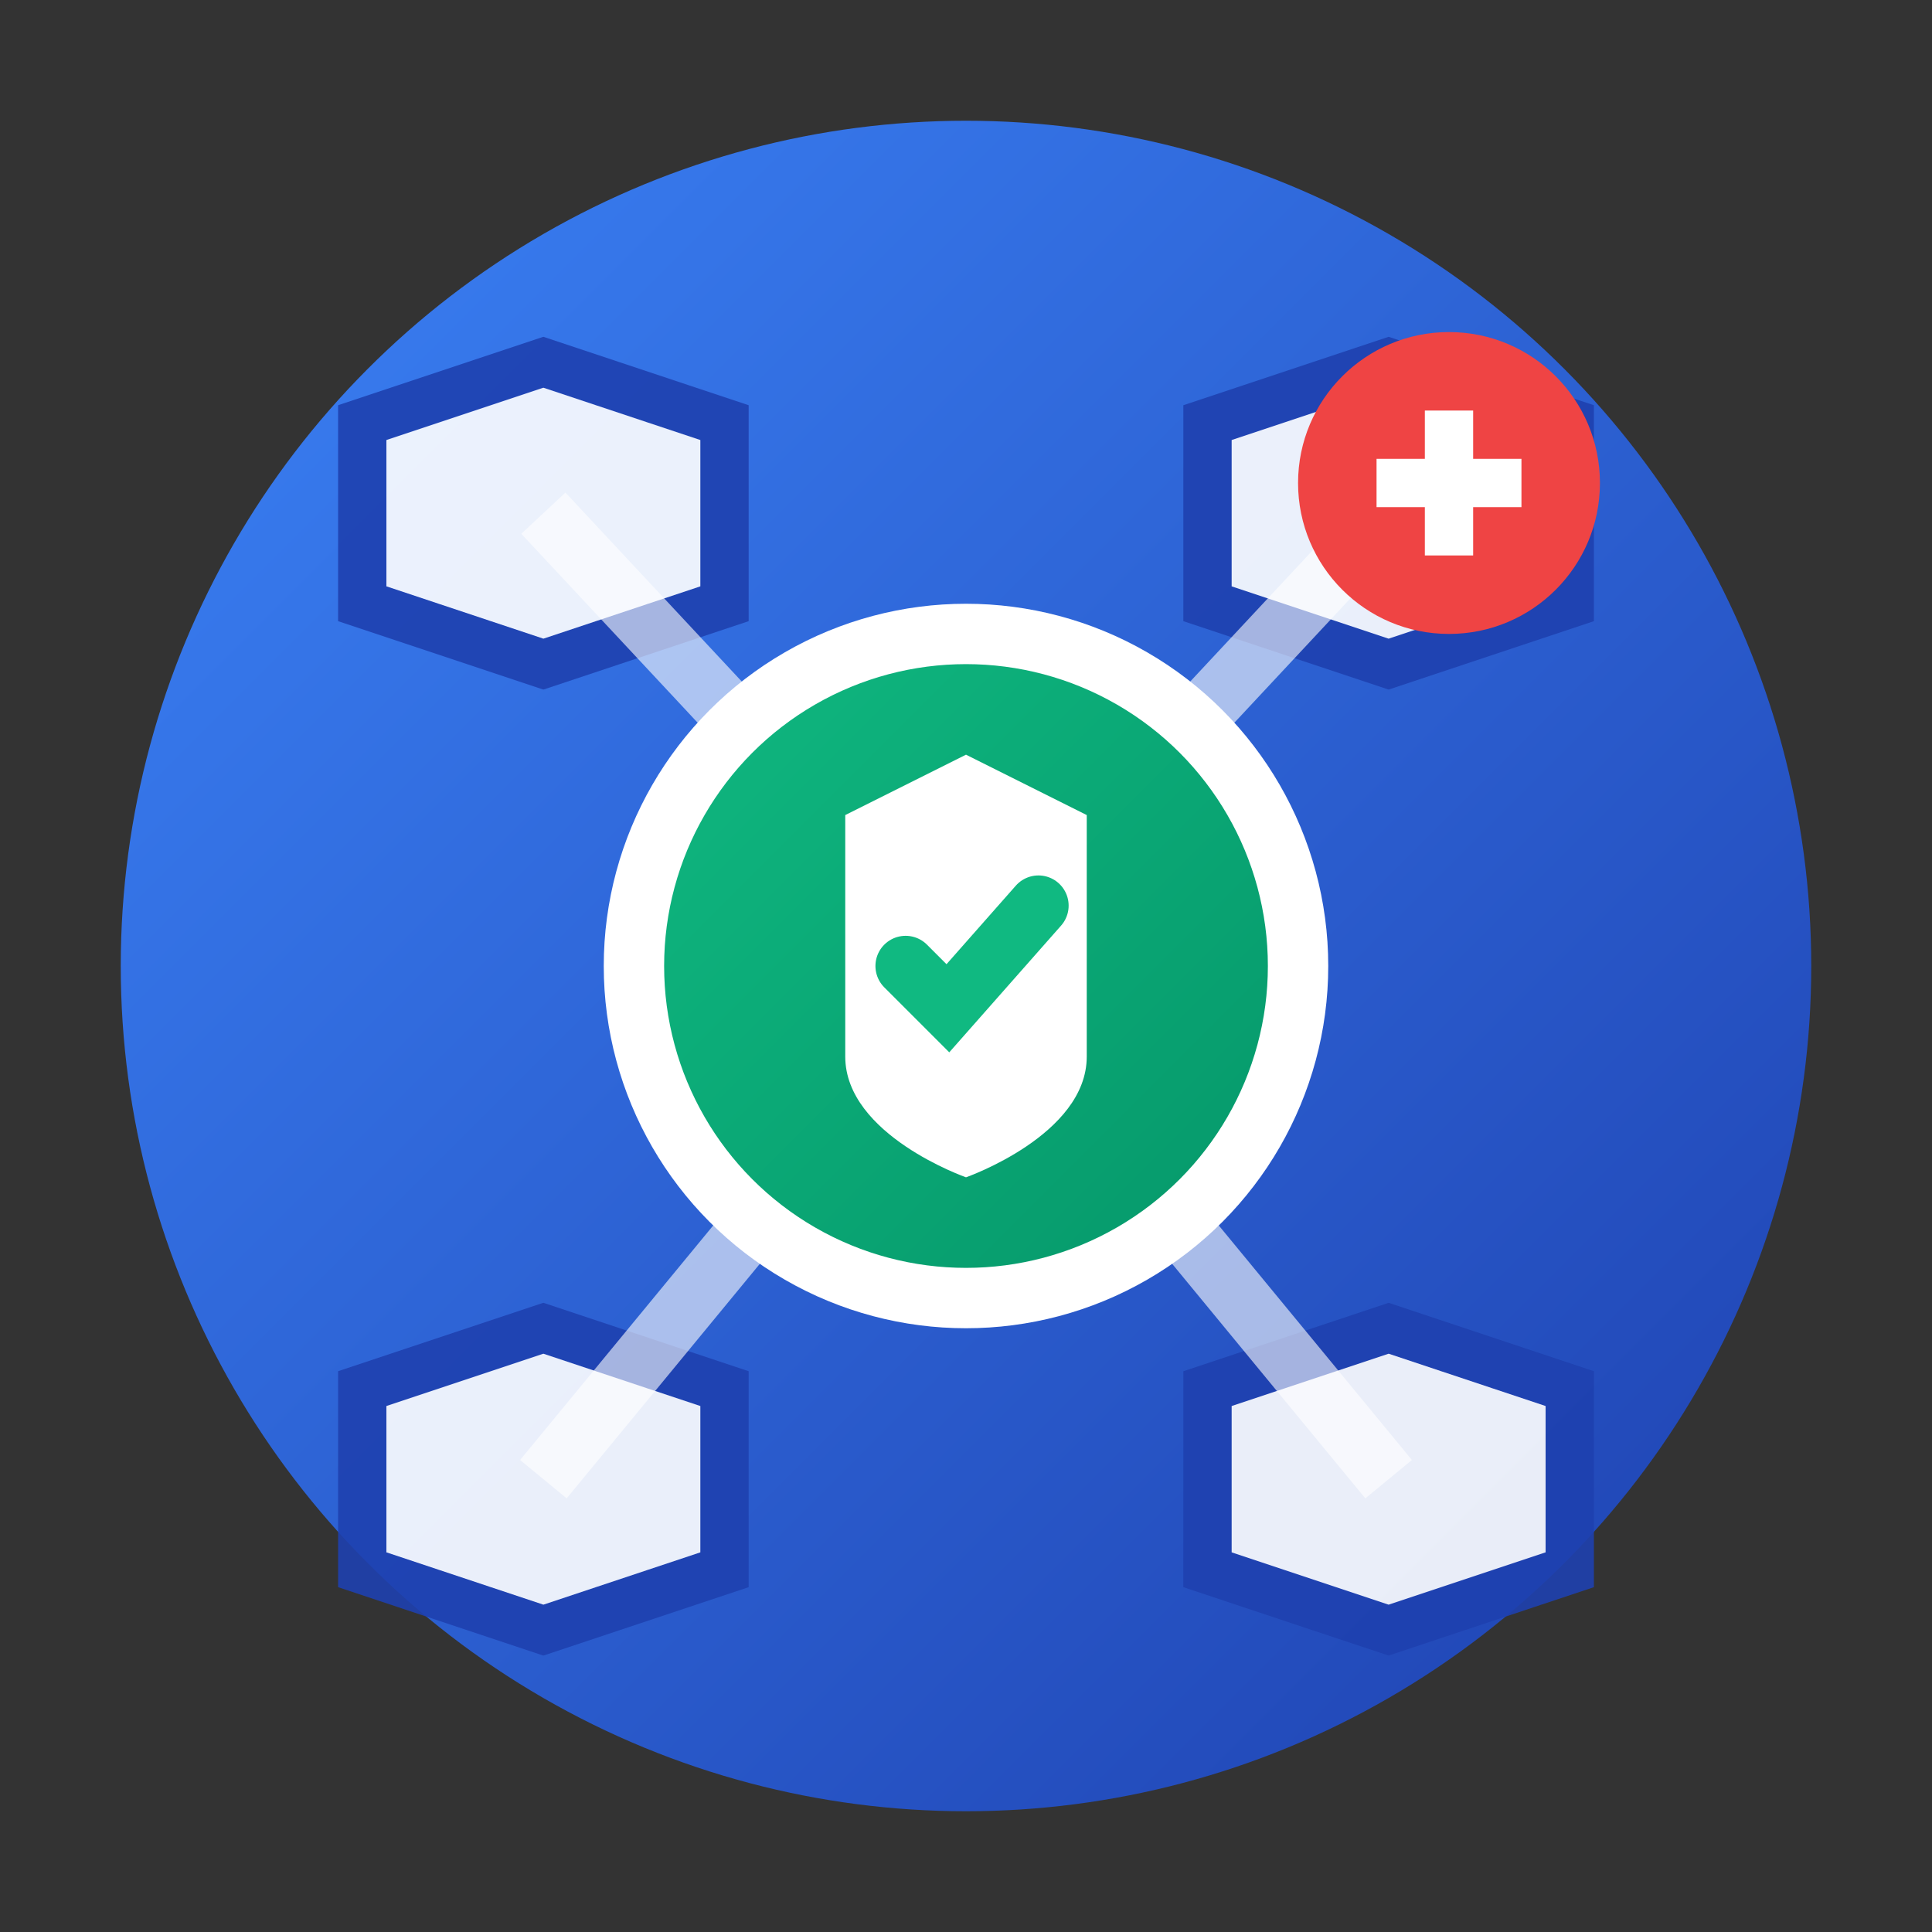 <svg width="32" height="32" viewBox="0 0 32 32" xmlns="http://www.w3.org/2000/svg">
  <rect x="0" y="0" width="32" height="32" fill="#333333" stroke="none"/>
  <defs>
    <linearGradient id="bgGrad" x1="0%" y1="0%" x2="100%" y2="100%">
      <stop offset="0%" style="stop-color:#3b82f6;stop-opacity:1" />
      <stop offset="100%" style="stop-color:#1e40af;stop-opacity:1" />
    </linearGradient>
    <linearGradient id="centerGrad" x1="0%" y1="0%" x2="100%" y2="100%">
      <stop offset="0%" style="stop-color:#10b981;stop-opacity:1" />
      <stop offset="100%" style="stop-color:#059669;stop-opacity:1" />
    </linearGradient>
  </defs>

  <!-- Background circle -->
  <circle cx="16" cy="16" r="14" fill="url(#bgGrad)"/>

  <!-- Simplified hexagonal federation nodes -->
  <g opacity="0.9" fill="white" stroke="#1e40af" stroke-width="0.8">
    <!-- Top nodes -->
    <polygon points="9,6 12,7 12,10 9,11 6,10 6,7"/>
    <polygon points="23,6 26,7 26,10 23,11 20,10 20,7"/>

    <!-- Bottom nodes -->
    <polygon points="9,22 12,23 12,26 9,27 6,26 6,23"/>
    <polygon points="23,22 26,23 26,26 23,27 20,26 20,23"/>
  </g>

  <!-- Connection lines -->
  <g opacity="0.6" stroke="white" stroke-width="1">
    <line x1="9" y1="8.5" x2="16" y2="16"/>
    <line x1="23" y1="8.5" x2="16" y2="16"/>
    <line x1="9" y1="24.5" x2="16" y2="16"/>
    <line x1="23" y1="24.5" x2="16" y2="16"/>
  </g>

  <!-- Central hub -->
  <circle cx="16" cy="16" r="5.5" fill="url(#centerGrad)" stroke="white" stroke-width="1"/>

  <!-- Quality shield and checkmark -->
  <g transform="translate(16,16)">
    <path d="M0,-3.5 L2,-2.5 L2,1.5 C2,2.8 0,3.5 0,3.5 C0,3.5 -2,2.8 -2,1.5 L-2,-2.5 Z" fill="white"/>
    <path d="M-1,0 L-0.3,0.7 L1.2,-1" stroke="#10b981" stroke-width="1" fill="none" stroke-linecap="round"/>
  </g>

  <!-- Medical cross accent -->
  <g transform="translate(24, 8)">
    <circle cx="0" cy="0" r="2.5" fill="#ef4444"/>
    <rect x="-0.4" y="-1.2" width="0.8" height="2.4" fill="white"/>
    <rect x="-1.2" y="-0.4" width="2.4" height="0.8" fill="white"/>
  </g>
</svg>
